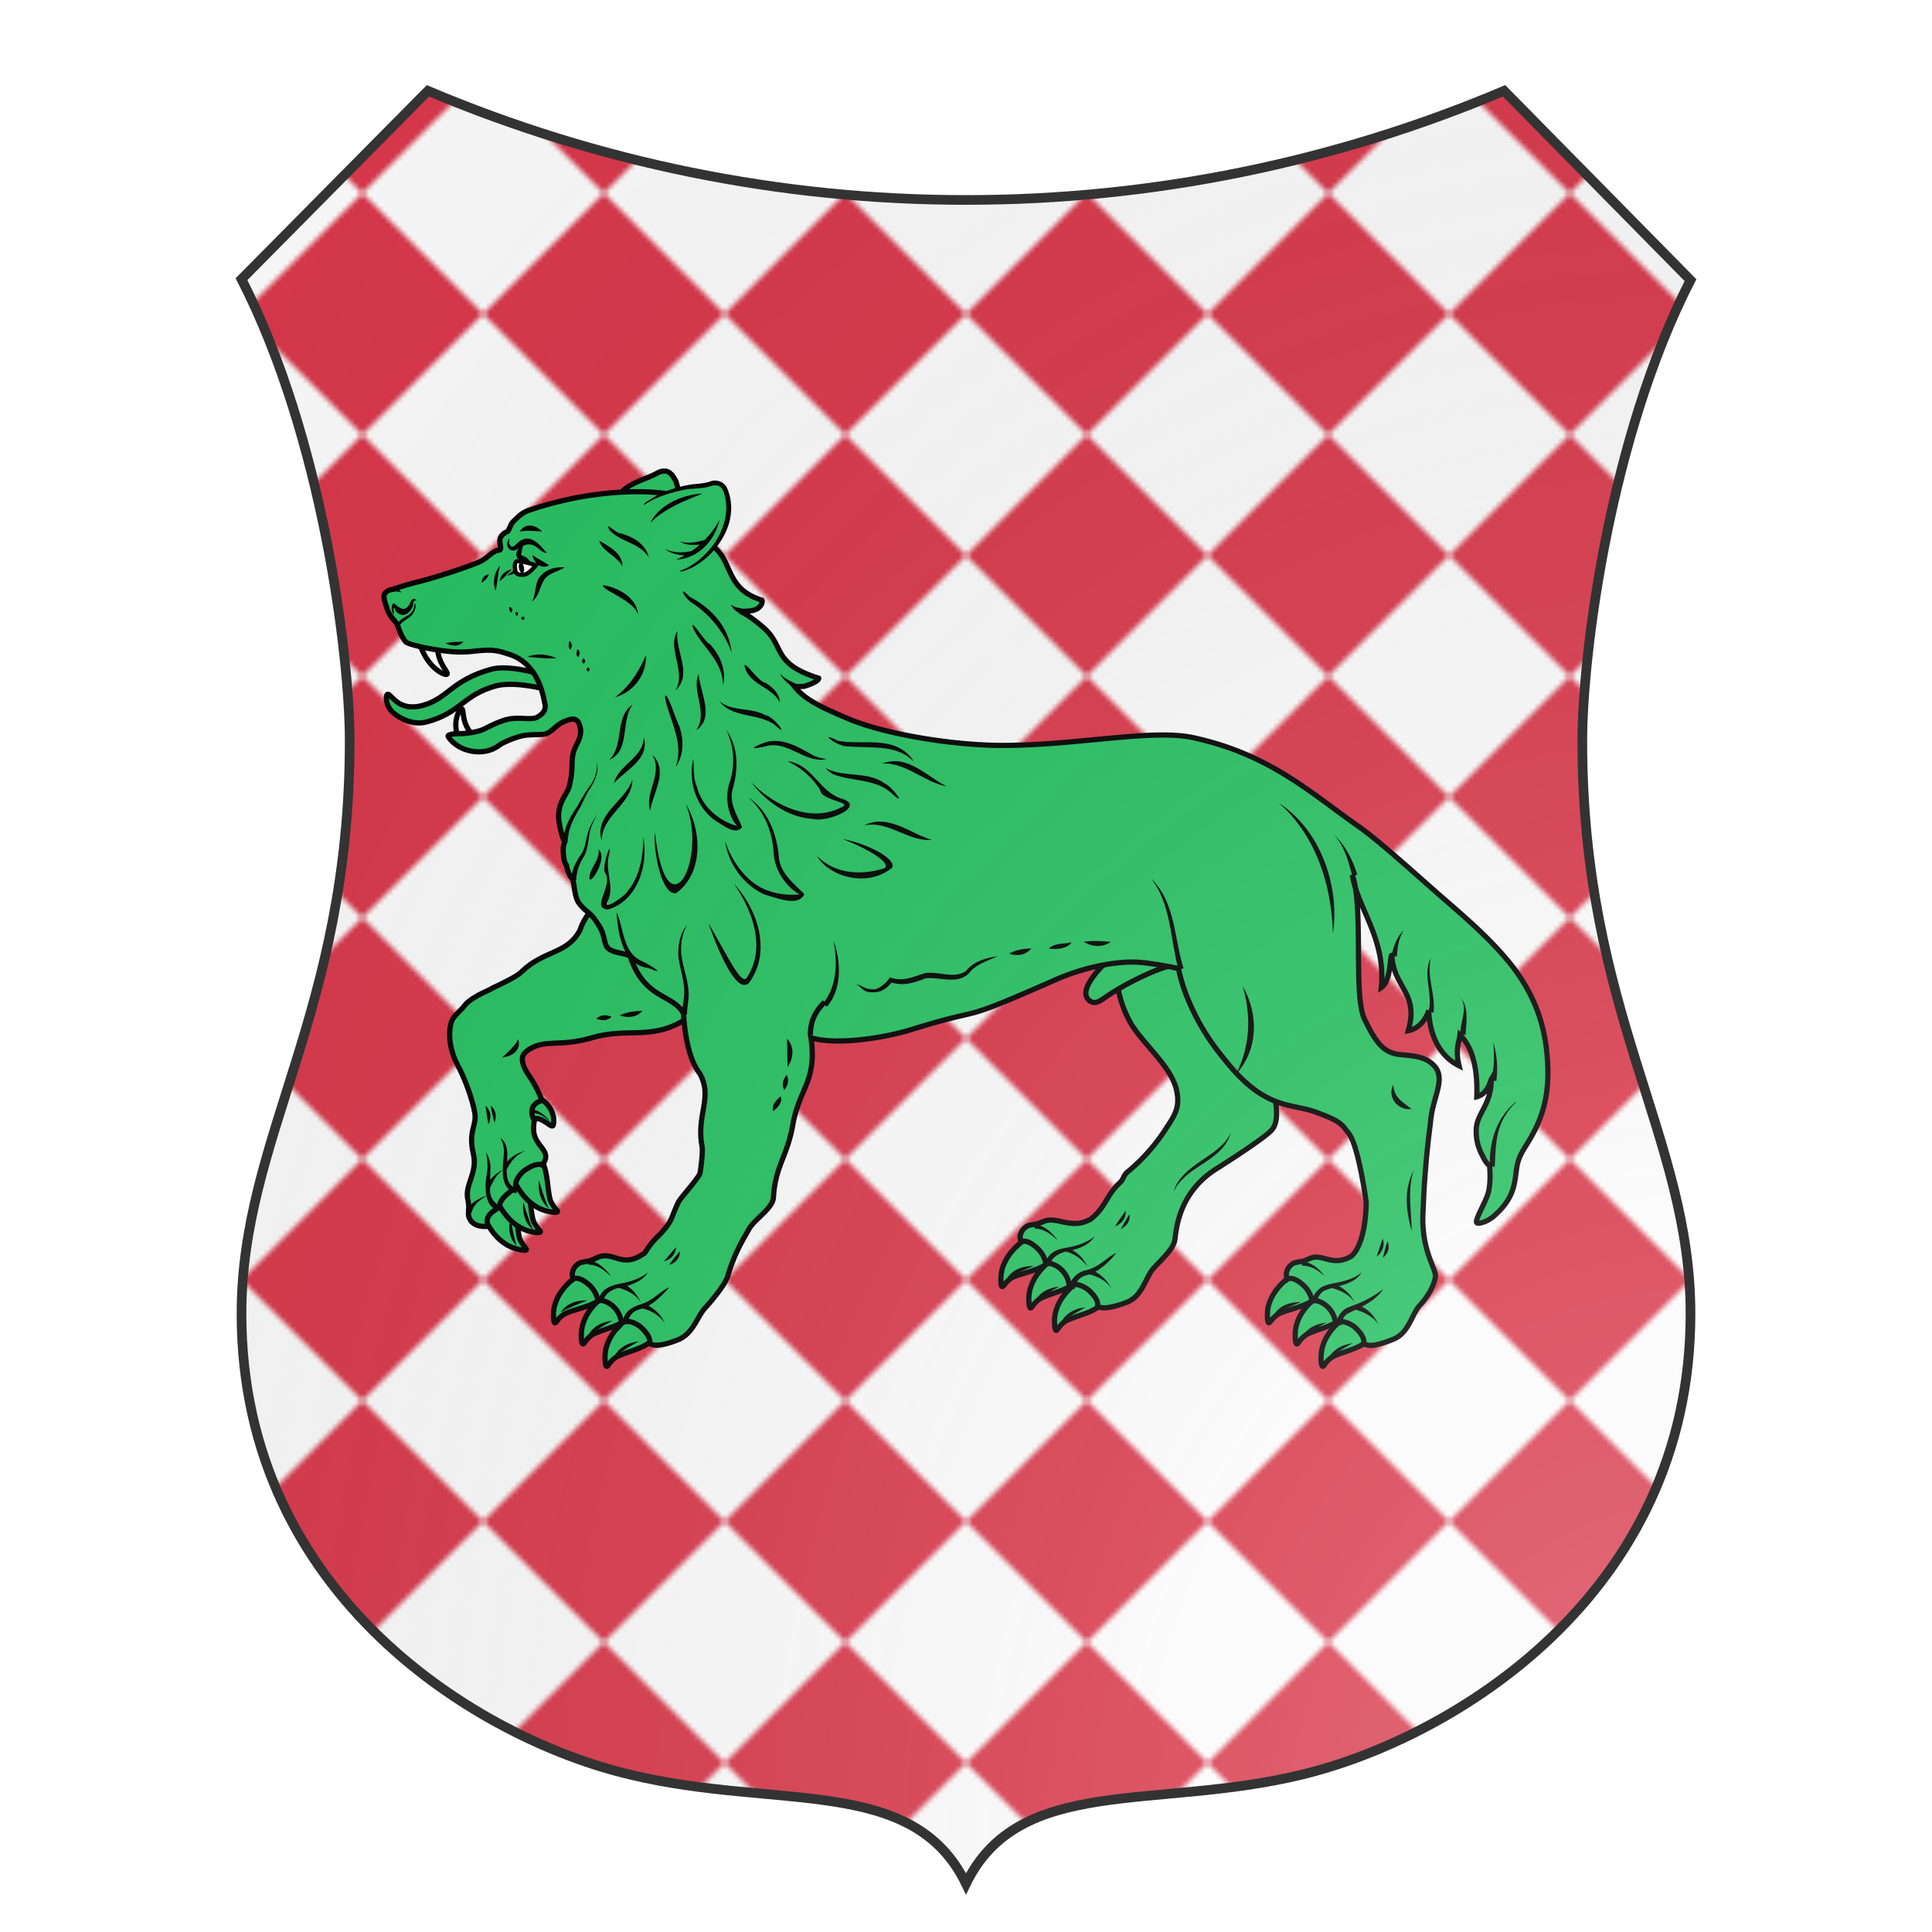 <svg id="coa387709149" width="500" height="500" viewBox="0 5 200 200" xmlns="http://www.w3.org/2000/svg" xmlns:x="http://www.w3.org/1999/xlink"><defs><clipPath id="renaissance_coa387709149"><path d="M 25,33.9 C 33.4,50.3 36.2,72.9 36.2,81.7 36.2,109.9 25,122.6 25,141 c 0,29.4 24.9,44.1 40.2,47.7 15.3,3.7 29.3,0 34.8,11.3 5.5,-11.3 19.6,-7.6 34.8,-11.3 C 150.1,185 175,170.3 175,141 c 0,-18.4 -11.2,-31.1 -11.2,-59.3 0,-8.8 2.8,-31.3 11.2,-47.7 L 155.7,14.4 C 138.2,21.8 119.3,25.7 100,25.7 c -19.3,0 -38.2,-3.9 -55.7,-11.3 z"/></clipPath><g id="wolfStatant_coa387709149" stroke-width=".36"><path d="M104.28 122.06c.02.02-1.68.94-1.86 2.6-.02.25-.04.8.08.8.1.02.16-.27.64-.6.75-.38 1.78-.45 2.5-1.02"/><path d="M109.3 126.74c-.7.6-1.72.71-2.45 1.11-.48.35-.54.63-.62.63-.13 0-.13-.55-.12-.8.12-1.68 1.78-2.65 1.77-2.66"/><path d="M107.53 125.2c-.7.59-1.71.7-2.45 1.11-.48.35-.54.63-.62.63-.13-.01-.13-.56-.12-.8.12-1.68 1.78-2.66 1.77-2.67"/><path d="M73.4 124.55c.02.03-1.68.94-1.86 2.6-.02.25-.03.8.09.81.1.01.15-.27.64-.6.75-.38 1.78-.46 2.5-1.03"/><path d="M78.28 129.22c-.7.6-1.71.71-2.45 1.12-.47.34-.53.63-.62.63-.13-.02-.13-.56-.12-.81.12-1.68 1.79-2.65 1.77-2.66"/><path d="M76.64 127.68c-.7.59-1.71.7-2.45 1.11-.47.35-.53.63-.62.63-.13-.01-.13-.56-.11-.8.11-1.68 1.78-2.65 1.76-2.67"/><path d="M122.68 124.55c0 .03-1.69.94-1.87 2.6-.02.25-.03.8.09.81.1.01.15-.27.64-.6.75-.38 1.78-.46 2.5-1.03"/><path d="M127.69 129.22c-.69.6-1.71.71-2.45 1.12-.47.34-.53.63-.62.63-.13-.02-.13-.56-.11-.81.11-1.68 1.78-2.65 1.77-2.66"/><path d="M125.9 127.68c-.68.59-1.7.7-2.44 1.11-.47.35-.53.63-.62.63-.13-.01-.13-.56-.12-.8.12-1.68 1.79-2.65 1.77-2.67"/><path d="M121.76 104.22c.68 3.73-.27 4.11-.6 6.15-.2 1.2.75 3.38-.06 4.28-.51.58-3.28 2.34-3.93 2.75-2.58 1.7-2.66 4.26-2.76 4.85-.1.6-.89 1.32-1.46 1.94-.57.61-.75 1.92-1.85 2.35-1.1.42-1.77.47-2.02.27.07-.37-.24-.78-.68-1.16-.89-.62-1.27-.2-1.27-.2s0-.79-.76-1.34c-.6-.39-.86-.2-.86-.2s-.04-.6-.6-1.11c-.77-.7-1.1-.42-1.1-.42s-.24-.42.16-.9c.3-.28.37-.24.65-.3.27-.06.19 0 .67-.19.94-.47 1.94.6 3.32-.19 1.05-.83 1.1-1.69 2-2.5.3-.29.24-.53.57-.78a13 13 0 002.6-2.93c.63-.96 1-1.5.76-2.64-.35-1.68-2.28-3.18-3.16-4.65a7.82 7.82 0 01-.58-6.45"/><path d="M70.5 112.44c-1.1-.19-1.9 1.06-.45 1.49.62-.34 1.32.64 1.46.41.19-.68-.26-1.58-1.01-1.9z"/><path d="M66.63 120.37c.02 0 .57 1.9 2.2 2.44.24.08.78.21.83.1.03-.1-.24-.22-.47-.78-.21-.83-.07-1.88-.48-2.72"/><path d="M69.56 118.22c.44.82.34 1.88.58 2.7.25.56.52.68.49.76-.04.12-.58.01-.83-.06-1.65-.49-2.27-2.36-2.28-2.35"/><path d="M70.74 116.82c.44.82.34 1.88.58 2.7.25.56.52.68.49.76-.04.12-.59.01-.84-.06-1.65-.49-2.26-2.36-2.28-2.35"/><path fill="none" d="M67.84 120s0 0 0 0 .03-.03 0 0z"/><path d="M76.16 97.56s-2.3 1.64-2.79 3.28c-.88 1.69-2.47 1.38-4.02 2.87-.26.3-1.29.79-1.64.96-.77.35-.06.06-1.06.52-.34.15-.98.53-1.22.83-.33.45-.8.74-.94 1.16-.3.93-.02 2.17.4 2.95.51.9 1.06 2.45 1.21 3.34s-.47 1.24-.1 2.82c.32 1.36-.64 2.15-.37 3.2.08.52.05.43.04.72 0 .28-.06.35.15.7.4.53 1.22.38 1.22.38s-.33-.53.29-1c.33-.24.46-.3.5-.32-.02-.06-.07-.36.4-.8.71-.65.76-.44.76-.44s-.34-.47.46-1.23c.48-.34.95-.58 1.31-.43.76-1-.53-1.24-.6-2.38-.02-.35.05-.68.05-.68-.35-.67-.17-1.18.51-1.4 0 0-.1-.44-.67-1.4-.23-.37-.67-.86-.67-1.49 0-.46.72-.77.72-.77 1.05-.51 1.94-.06 4.04-.65 2.6-.79 4.23.28 6.76-1.45"/><path fill="#fff" d="M62.35 81.23c.55 1.6 1.74 2.1 1.84 1.96.11-.14-.64-.73-.66-1.84"/><path fill="#fff" d="M64.97 87.56c-.46-1.07.09-2.02.23-1.98.16.04-.02.87.6 1.63"/><path d="M71.5 83.5c-.99-.41-3.1-.96-4.25-.65-2.76.75-2.99 2.03-4.75 2.5-1.73.47-2.15-.84-2.43-.77-.13.1-.14.8.4 1.27.54.48 1.47.87 2.31.64 2.38-.64 2.5-1.87 4.79-2.49 1.22-.33 3.53.18 4.22.51"/><path d="M80.43 71.86c-.06-.22-.35-1.77-.46-2-.15-.29-.38-.66-.72-.68-.42-.02-.5.14-.96.33-.29.16-1.5.51-2 1.07"/><path d="M115.17 103.04s-1.34.3-2.14.63-2.2.98-3.45 1.85c-.26.18-.73.56-1.13.14-.18-.19-.26-.44-.08-.9.44-1.08 2.08-2.41 2.08-2.41"/><path d="M80.5 106.6c-.79-1.38-2.67-.94-3.68-3.94-.35-.25-1.33-.2-1.62-.67-.22-.39-.12-.88-.63-1.59-.5-.83-.82-.78-1.26-1.38-.33-.4-.33-1.28-.45-1.66 0 0-.34-.34-.43-.98a.8.8 0 01-.16-.37c-.06-.31-.1-.7-.04-1 .04-.14.09-.27.06-.27 0 0-.22-.36-.38-1.4-.18-1.23.6-1.9.7-2.38.4-1.57-.02-1.8.49-2.86.33-.6.42-1.05.14-1.6-.12-.22-.39-.23-.57-.18-.72.2-.89.46-1.26.75-.21.16-.3.23-.55.27s-1.06 0-1.54.12c-.5.13-.97.32-1.42.56-.2.14-.36.27-.71.4a2.6 2.6 0 01-1.51.04 2.5 2.5 0 01-1.3-.79c-.13-.2-.26-.27.23-.35.6-.03 1.1-.02 1.82-.22.42-.12.93-.5 1.81-.76.88-.25 1.76.07 2.19-.19.3-.18.64-.46.5-.95-.09-.35-.38-2.82-2.6-3.42-1.46-.53-2.12 0-3.8-.14-1.48-.12-3.06-.51-3.2-.68-.34-.41-.5-1-.57-1.17-.07-.22-.5-.49-.7-1.07-.1-.33-.23-.64-.23-.93 0-.15.23-.4.56-.44.45-.15 1.32-.42 1.8-.53.5-.12 2.45-.67 4.1-1.32.84-.36.94-.8 1.54-.88.23-.21-.4-.87.53-1.27.25-.37.17-.45.4-.7.63-.6.68-.65 1.51-.91 5.13-1.63 8.86-1.03 8.86-1.03s3.26.4 3.43 3.67c1.37 1.05.82 2.93 3.35 3.7.07.06.03.5-.52.69-.18.06-.74.11-1 .07.25.1.85.45 1.68 1.18 1.42 1.26.54 2.44 3.76 3.45.04.14-.4.39-1 .56-.15.03-.47 0-.66.02.71.91 1.88 1.44 3.66 2.2 2.6 1.11 7.36 1.86 10.67 1.86 5.2 0 10.32-1.16 13.2-.53 5.28 1.15 8.07 3.8 11.45 6.16 1.48 1.06 3.86 3.24 5.74 4.88 1.52 1.33 3.38 2.89 4.82 4.74 2 2.6 2.42 5.07 2.45 7.33 0 1.28-.2 2.48-.8 3.76s-1.17 1.73-1.34 2.74-.08 2.1-1.6 3.41c-.48.42-1.06.54-1.16.46-.2-.14.6-1.4.79-2.1.18-.71.1-1.68.08-1.86-.24-.16-.35-.4-.5-.7a3.42 3.42 0 01-.41-1.9c.1-1.05 1.03-1.63 1.03-3.34-.06.1-.23 1-1 1.2.11-2.94-.82-3.93-1.16-4.26-.04.42-.35.96-.06 2.12-2.16-1.07-2.09-3.83-2.09-3.83s-.33 1.2-1.42 1.41c.77-2.64-1.03-2.97-1.13-5.2-.15-.06-.02 1.73-.73 2.22.33-3.38-1.62-5.42-2-7.77.8 2.3.05 8.34.85 9.97.8 1.64 1.32 2.32 2.48 2.43 1.12.1 1.9.18 2.46.94.6.93-.3 2.16-.4 3.8a62.4 62.4 0 00-.5 5.95c-.2 2.85.95 4.08.84 4.68-.1.6-.5 1.32-1.07 1.93-.57.62-.75 1.93-1.85 2.35-.88.35-1.65.57-2.02.28.07-.37-.24-.79-.68-1.17-.89-.61-1.27-.19-1.27-.19s0-.8-.76-1.34c-.59-.4-.86-.2-.86-.2s-.04-.6-.6-1.12c-.77-.69-1.1-.41-1.1-.41s-.24-.42.16-.9c.3-.28.37-.24.65-.3.27-.06.19 0 .67-.2.94-.47 1.55.6 2.92-.18.5-.4 1.01-1.6 1.04-3.74-.23-1.63-.68-4.05-1.19-4.72-.52-.66-.49-.83-2.26-1.48-1.77-.67-3.56-.08-6.43-3.78a15.57 15.57 0 01-2.3-3.74c-.59-1.32-.77-2.4-.77-2.4s-2.04-.45-3.18-.45c-1.54 0-3.54.44-5.33 1.23-7.07 3.12-4.45 1.74-9.73 3.37-2.43.77-5.65 1.11-7.13.62.44 3.04-.82 3.44-1.27 6.11-.4 2.15-1.2 2.78-1.32 4.93-.05.75-1.34 1.52-1.69 2.17-.27.52-.87 1.36-1.42 3.09-.1.6-1.04 1.73-1.6 2.35-.58.62-.81 1.8-1.93 2.22-1.1.43-1.65.42-1.9.22.07-.37-.24-.79-.68-1.17-.89-.62-1.27-.19-1.27-.19s0-.8-.76-1.34c-.6-.4-.86-.2-.86-.2s-.04-.6-.6-1.12c-.77-.69-1.1-.41-1.1-.41s-.24-.42.16-.9c.3-.28.37-.24.64-.3.28-.06.2 0 .68-.2 1.28-.72 1.75.77 3.39-.36.21-.16.22-.48 1.15-1.37.89-1 .63-.9 1.23-2.18.15-.3 1.45-1.71 1.5-2.03.06-.4.22-1.52.12-1.9-.37-2.14.77-3.28-.14-4.94-1.05-1.33-1.12-4.16-1.12-4.16z"/><path stroke="none" d="M233.4 205.9c12.3-2.7 32.7-22.2 27.4-43.9-.7-2.7-1.9-6.1-4.7-6.9-3.4-1-4.4.3-8.5 1-2.7.7-7.4.1-16 2.5-13.4 3.6-19.2 8.9-19.2 8.9" transform="translate(52.5 51.56) scale(.119)"/><path fill="none" d="M89.26 108.1c0-.63.11-1.42.98-2.27"/><path fill="#fff" stroke-width=".29" d="M70.32 75.68s-.3.38-.57.55-.68.13-.8-.04c-.08-.12-.17-.68.04-.78.18-.11 1.33.27 1.33.27z"/><g fill="#000" stroke="none" transform="translate(52.5 51.56) scale(.119)"><path d="M193.6 464.5c-2.5 2.58-5.82 2.27-8.8 1.2 2.54-2.57 5.86-2.39 8.8-1.2zm17.9-3.4c-3.45 3.93-8.72 4.22-13.1 2.6 4.16-2.01 8.8-2.5 13.1-2.6zm-72 16.5c1.91 6.45-3.8 9.97-9.2 10.5 3.47-3.42 7.02-6.46 9.2-10.5zm-13.8 48.2a95.6 95.6 0 01-2.2-9.7c3.22 2.51 3.52 6.46 2.2 9.7zm-3.5 1.1c-.68-3.47-1.2-7.4-1.7-10.8 3.32 3.06 3.44 7.05 1.7 10.8zm25.6-8.5h.5c4.12.77 7.47 4.06 9.7 6.9l-.2.1.1-.1c-3.47-3.01-6.3-4.89-10.2-5zm-17.22 33.17c3.37-4.96 7.65-8.01 13.22-9.37-5.33 2.08-8.61 6.12-11.1 11.1zm26.62 24.13c-5.03-4.12-6.29-10.31-5.7-16.3 1.6 5.49 3.52 11.3 5.7 16.3zm-36.7-13.2c2.75-3.94 6.22-7.59 10.5-9.4-4.1 2.47-6.09 6.9-8 10.9zm17.77 4.51c-10.55-3.43-7.38-16.02-7.07-24.2-.04-2.9-.71-5.57-2.1-8 2.9 2 3.54 4.79 4 7.9.42 8.26-3.1 18.74 5.92 21.63zm-10.57 10.4c-5.66-3.01-7.03-7.9-7.1-13.6-.38-4.44 1.1-8.63 1.1-12.9-.15-2.73-.4-5.5-.9-7.9l.9 1.8c.99 1.83 1.33 4 1.7 5.9-.06 5.37-.32 8.3-.3 13-.14 5.41 1.67 8.12 6 10.8zm-18.2.4c1.7-5.52 7.32-7.93 12.1-9.8-4.17 2.64-8.06 5.18-9.1 10zm38.6 10.3c-5.03-4.12-6.29-10.32-5.7-16.3 1.6 5.48 3.52 11.3 5.7 16.3zm-9.6 9.2c-4.55-4.74-4.85-9.95-3.47-15.83.92 5.57 1.86 10.2 3.47 15.82z"/><path d="M291.7 510.6c1.28 3.7-1.9 6.6-4.3 8.7-1.3-3.73 2-6.63 4.3-8.7zm3.4-12.4c1.82 3.17.65 6.26-1.3 8.8-1.88-3.23-.56-6.18 1.3-8.8zm.3-21c4.48 4.91 3.64 11.45.3 16.5-.15-5.71-.2-11.18-.3-16.5zm-82.9 153.7a22.46 22.46 0 0112 11.1 22.95 22.95 0 00-12.8-8.3zm-48.4 5c3.46-5.3 9.54-7.02 15.3-6.9-5.14 2.17-10.72 4.35-15.3 6.9zm31 25.8c2.86-5.69 8.43-8.25 14.3-8.9a136.56 136.56 0 00-14.3 8.9zm-15.3-12c2.86-5.69 8.43-8.25 14.3-8.9a137.88 137.88 0 00-14.3 8.9zm19.8-30.6c5.49 2.18 8.49 6.08 11 11.1-3-4.62-7.76-7.12-13.05-8.51zm.2 22.8c1.6-8.2 7.56-9.42 12.8-11.4 5.54-2.1 9.37-6.92 14.6-9.2-4.79 5.43-9.5 10.02-15.5 12.4-.7.1-1.5.4-2.1.6-3.95.94-6.29 4.47-6.6 8zm-14-12.8c1.83-6.96 7.5-8.88 13.8-10 5.66-1.12 10.73-2.88 15.1-6.3-3.22 4.99-9.32 7.23-14.7 8.4-5.3.95-10.24 3.25-11.3 8.5zm-5.9-23.3c5.76.55 10.39 4.95 13.4 9.3-3.92-3.67-8-6.87-13.11-6.82zm47.1 2.6c1.83-2.66 4.16-5.52 6.2-7.9.11 4.24-2.67 6.83-6.2 7.9zm-3-2c2.22-2.74 4.76-5.76 7.1-8.3-.63 4.52-3.15 7.1-7.1 8.3z"/><path d="M519.6 566.9c.46-4.46 3.13-7.83 5.9-10.8 8.9-9.27 22.29-13.36 27.3-24.5-3.54 13.1-18.06 17.97-26.3 25.4-2.9 2.86-6.26 6.06-6.9 9.9zm-48.1 44.2a22.46 22.46 0 0112 11.1c-3-4.62-7.5-6.9-12.8-8.3zm-48.4 4.9c3.46-5.3 9.54-7.02 15.3-6.9-5.15 2.16-10.67 4.36-15.3 6.9zm31.1 25.9c2.86-5.69 8.43-8.25 14.3-8.9-4.9 2.7-10.02 5.74-14.3 8.9zm-15.3-12c2.86-5.69 8.43-8.25 14.3-8.9-4.9 2.7-10.02 5.74-14.3 8.9zm19.36-31.2c5.49 2.18 8.83 5.59 11.34 10.6-3.7-4.6-7.75-7.4-12.8-8.73zm.64 23.4c.51-5.28 4.46-9.04 9-10.4 8.78-1.77 12.4-7.6 18.4-10.2-4.53 5.82-11.02 11.53-17.6 13-3.95.94-6.29 4.47-6.6 8zm-14-13.9c.4-1.5 1-3 1.9-4.3 2.9-4.15 7.41-4.9 11.9-5.7 5.66-1.12 10.73-2.88 15.1-6.3-3.22 4.99-9.32 7.22-14.7 8.4-5.21.88-10.2 3.08-11.3 8.5zm-6-23.3c5.76.55 10.39 4.95 13.4 9.3-3.92-3.67-8.18-6.86-13.3-6.82zm50 2.8c1.6-2.85 3.37-6.04 5.1-8.7.62 4.03-1.84 7.04-5.1 8.7zm-3.3-1.6c1.84-3.02 4.13-6.35 6.2-9.1.29 4.5-2.4 7.54-6.2 9.1z"/><path d="M627.3 632c5.49 2.18 8.63 6.08 11.14 11.1-3-4.62-8.45-7.42-13.74-8.81zm-14.33-12.38a20.75 20.75 0 0111.57 10.58c-3-4.62-8.28-7.08-13.57-8.47zm.77 23.38c.36-3.63 2-6.23 4.5-8.5 3.05-2.61 10.62-2.8 22.9-12.1-5.08 8.12-16.44 11.88-21 14.5-2 1.4-3 3.9-3.2 6.5zm-14-13.9c.84-3.34 2.87-5.72 5.3-7.6 6.42-3.62 15-2 23.6-8.7-4.86 7.66-14.82 7.45-22.2 10.8a9.9 9.9 0 00-3.8 6.1zm-5.9-22.78c5.76.55 10.4 4.44 13.4 8.79-3.92-3.68-8.08-6.25-13.2-6.2zm47.1-2.02c.74-3.12 1.62-6.67 2.6-9.6 1.77 3.78.28 7.2-2.6 9.6zm-3.6-.7c1.02-3.36 2.28-7.2 3.5-10.4 1.46 4.15-.41 8.05-3.5 10.4zm21.6-50.4c-4.08 11.93-1.31 23.92-1.3 35.7-3.44-12.63-4.66-24.12 1.3-35.7zm-11.9-49.3c.2 7.79 5.97 10.23 10.4 14.1-7.63 1.07-14.35-6.85-10.4-14.1zm-35.1-87.6c-.71-28.11-9.94-57.15-31.4-75.8 24.4 15.84 35.46 48.3 31.4 75.8zm-52.3 30.5c9.42 16.63 8.92 36.86-3.8 50.99 8.05-16.55 8.88-33.17 3.8-50.98zm18.4 190.1c3.46-5.3 9.55-7.01 15.3-6.9-5.15 2.16-10.67 4.37-15.3 6.9zm31 25.9c3.37-5.63 8.54-8.25 14.3-8.9a145.71 145.71 0 00-14.3 8.9zm-15.3-12c2.86-5.68 8.43-8.24 14.3-8.9a137.88 137.88 0 00-14.3 8.9z"/><path d="M653.1 414.3c-3.17 4.91-3.56 9.66-4.1 15.2l-3.23-.06c1.46-5.68 3.04-11.13 7.33-15.14zm15.7 16.1c-2.73 10.71 2.85 21.4 1.5 31.7l-2.9-.6c2.77-9.96-3.75-21.93 1.4-31.1zm17.29 46.04c-1.54-7.19 5.15-17.37-.5-23.24 5.7 5.2 3.46 15.79 3.3 22.3-.91-1.5-1.41-.58-2.8.94zm17.61 24.81c1.94-7.15 1.91-15.11 1.2-22a52.69 52.69 0 011.8 22.6zm-.7 49.95c-.56-15.38 4.47-28.49 14.9-37.3l.2.2c-11.8 11.51-11.59 22.97-12.3 37.4zm-90.8-192.6c6.86 6.21 11.3 15.07 13.9 23.5l-2.9.8c-2.26-8.66-4.78-17.99-11-24.3z"/><path d="M467.3 421c5.33-.7 10.79-.47 15.8.1-5.08 3.54-11.1 2.8-15.8-.1zm-20.2 3.9c3.87-3.42 9.02-2.46 13.3-3.6-2.33 3.92-9.44 4.32-13.3 3.6zm-23 3c4.1-2.24 8.62-2.96 13-3-3.58 4-8.28 4.62-13 3zm-88.7 17.9c4.04.18 3.9 2.95 10.8 2.8 3.34-.71 6.77-3.82 8.9-6.9 7.4 2.86 14.39-.75 20.3-2.5 8.29-1.21 16.7 3.55 23.7-1.2 4.08-5.39 11.92-7.84 18.5-8.6-6.37 2.86-12.93 4.68-17 10.2-7.08 6.41-16.74 1.63-24.8 2.6-7.27 2.79-13.19 4.75-20.6 2.2l1.4-.6c-2.49 3.47-5.89 6.42-10.4 6.5-7.84.43-7.08-3.43-10.8-4.5zm-98-34.6c-2.98 5.22-3.75 11.04-3.4 16.5.95 9.65 5.06 17.03 4.2 26.4-.3 3.2-.8 6.2-.9 9.2l-3-.2c.3-3.2.8-6.3 1.2-9.3 1.44-8.95-3.05-18.3-3.2-26-.04-6.08 1.4-12.22 5.1-16.6zm79 45.3c8.24-9.94 8.19-24.44 5.9-36.1 4.55 11.83 4.9 28.93-3.9 38.3zm190-72.3c14.36 13.96 13.42 34.82 18.9 52.2l-2.9.9c-4.96-18.28-4.19-38.1-16-53.1z"/><path d="M262.8 225.5c2.02 1.46 3.82 1.82 6 2.1l-.5 3c-2.59-.97-4.17-2.6-5.5-5.1zm36.9 48.8c-2.99-2.59-7.38-5.63-8.2-8.7 2.2 2.88 6.65 4.59 9.7 6.2z"/><path d="M77.3 232.1c-1.53 1.6-6.01 3.53-6.56 5.69l-.64-2.09c1.43-2.15 4.29-3.1 6.2-4.5 2.4-1.77 2.92-4.23 3.2-6.9 1.24 2.87-.42 5.93-2.2 7.8zm-10.24-14.09l.14-2.71a7.06 7.06 0 014.5 3.2 8.67 8.67 0 00-4.64-.49zm74.44 14.49c2.68-.03 1.49 1.65.7 1.9-1.35-.83-.94-.47-.7-1.9zm-3.4-2.8c1.9.3 1.2 1.32.9 2.3-1.51-.61-1.15-1.05-.9-2.3zm-3.8-2.7c.5-.1.9.1 1.2.3 1 1.32.4 1.89.1 2.8-1.48-.81-1.36-1.76-1.3-3.1zm45.5 34.8c1.72.96 1.1 1.5.2 2.6-1.4-1.08-.88-1.44-.2-2.6zm-2.6-5.2c1.65 1.2 1.14 1.94.3 3.2-1.47-1.05-1.05-1.92-.3-3.2zm-3.3-5.2c1.84 1.49 1.29 2.91.3 4.5-1.48-1.27-.96-2.9-.3-4.5zm-4.7-4.8c1.77 1.6 1.59 3.33.5 5.1-1.33-1.53-1-3.41-.5-5.1zm-71.8 1.3c3.57-.83 6.66-.76 10.3-.9-2.52 3.09-7.01 2.58-10.3.9zm47.3 7.9c5.59-2.27 11.64-1.56 16.9.7-5.32.43-11.42-.28-16.9-.7zm-64.1-32.6c-2.47-.72-1.57 1.69-2.4 3.5-2.04 4.45-5.7 6.39-9.21 3.16-1.23-1.13-.73-2.22-1.38-2.52s-.3 2.73-.21 3.96c-.9-.8-1.2-2-1.3-3.2-.08-1.9.66-3.99 1.6-3.2 2.69 2.26 5.55 5.08 8.3 1 1.5-2.3 2.06-5.55 4.6-2.7z"/><path d="M137.9 207.2c-1.68.55-3.04 1.13-4.8 1.5 1.23-1.26 2.64-2.27 3.9-3.3zm2.4-24c3.27-5.45 9.4-4 13-.1-4.59-.25-8.85-.9-13 .1zm-22 29.7c.03-2.94 1.65-4.48 4.1-5.1-.55 2.3-2.52 3.9-4.1 5.1zm24-21.9c-.3 1.3-.6 2.5-.8 3.6-.5 2.94-.62 1.9 2.2 3.2 1.2.7 2.2 1.97 2.8 3.17-1.42.61-4.12-.93-5.5-1.27-3.15-1.01-3.09-3.58-1.8-6.2.8-1 1.8-1.9 3.1-2.5zm5.4 5.8c3.26 2.12 6.65 3.76 9.7 5.9-4.82 2.62-9.01-1.7-9.7-5.9zm-11.9 8.1c-2.32 2.4-4.49 5.01-7.1 7.1.44-4.13 3.62-6.23 7.1-7.1zm11.7 18.8c2.51-4.68 1.48-10.82 4.6-14.5 3.96-4.68 9.12-5.57 14.5-5.4-3.77 2.56-9.47 3.27-12 7.2-2.9 4.5-2.91 9.5-7.1 12.7zM134.3 187c-.1 1.3-.2 2.6.2 3.7 1.05 1.62 1.5 1.38 3 .6 5.57-6.43 10.64-4.8 16 1.3.8 1 1.6 1.9 2.6 2.7-1.01.75-2.84-.8-3.8-1.4-6.09-5.55-8.75-3.3-14.4 0-2.69.75-4.1-.45-4.9-3 0-1.5.5-2.8 1.3-3.9zm-5.3 15.8c-1.52 4.73-1.53 10.06-2.6 14.6-2.17-5.01-.59-11.06 2.6-14.6zm11.8-1.7c.8-.1 1.7 1.1 2 2.8.1.5.1.9.1 1.3 0 1.1-.4 1.9-1 2s-1.3-.6-1.7-1.7c-.1-.3-.2-.7-.3-1.1-.3-1.7.1-3.2.9-3.3z"/><path d="M224.5 193.2c5.1 2.38 10.6 2.42 15.8 1.1l.5 2.4c-5.75.69-11.51.04-16.3-3.5zm8.9-4.3c4.84 1.44 10 .26 14.6-1l.5 2.5c-5.08.25-10.63 1.51-15.1-1.5zm13-27.8c-10.66 4.2-22.1 8.76-30.3 16.9 5.38-10.88 19.48-16.46 30.3-16.9zm-15.3 38.3a52.78 52.78 0 0025.2-23.2c-3.27 13.62-13.52 22.68-25.2 23.2zm2.3 6.4c7.77-2.6 14.15-8.34 19.02-14.79 6.3-8.5 9.77-19.91 6.38-30.26-.62-2-1.92-4.26-4.24-4.36-2.22-.4-4.9.99-6.75 1.2-4.45.77-9.04.46-13.44 1.59-7.7 1.7-15.45 4.06-21.96 8.61-.2-1.23 2.41-2.27 3.46-3.2 7.55-4.83 16.26-7.71 25.1-8.94 3.6-.28 7.22-.58 10.63-1.85 3.66-1.04 7.9.95 9.2 4.6 3.4 7.97 2.62 17.3-1 25.07a44.84 44.84 0 01-20.4 21c-1.62.53-5.09 2.48-6.03 1.49l.02-.15z"/><path d="M165.3 363.2c.3-2.5.7-5.1 1.5-7.5 1.53-4.98 4.23-9.33 7-13.3a99.61 99.61 0 016.6-10.9 21.42 21.42 0 004.8-15c1.09 5.94-1.08 10.84-4 15.6-2.6 3.63-3.94 7.69-6 11.3-2.57 4.3-4.9 8.56-6.1 13.1-.6 2.3-.8 4.7-1 7zm4.7 22c.62-5.96 2.72-10.22 5.8-14.7 3-4.3 2.87-9.58 4.6-14.3 1.2-3.3 3-6.2 4.9-9.1-1.6 3-3.2 6.1-4.1 9.4-1.2 5.34-1.09 10.29-3.6 15.1a25.8 25.8 0 00-4.5 13.8zm26.5 18.7c4.38 9.5 3.45 22.76 14.13 28.08 5.24 2.33 15.94 9.2 4.3 4.23-15.06-1.76-17.61-20.12-18.42-32.31zm68.1-16.5c13.84 14.91 21.93 39.61 8.7 57.46-7.86 7.8-19.99-24.45-23.42-34.4 10.33 17.28 19.21 36.97 22.3 31.16 11.2-17.29 3.05-38.88-7.59-54.21zm8.1-50.3c11.49 7.58 16.63 21.04 17.88 34.24.56 9.85 8.72 15.79 14.82 22.06-3.54 7.66-16.22 2.04-22.9.29-12.51-5.63-21.14-17.75-23.1-31.2 3.34 10.29 10.65 21.77 21.16 27.26a40.4 40.4 0 0022.04 3.75c-7.8-4.29-14.44-14-14.98-23.75-.72-12.51-5.22-24.34-14.92-32.65zm39.9 34c16.09 16.28 39.6 7.1 39.6 7.1 3.12-3.49-11.16-11.63-24.62-16.76 13.22 2.35 31.02 10.94 28.83 16.55-14.91 12.22-36.97 4.93-43.81-6.89zm-76-30.1c9.51 15.85 10.33 40.19-5.5 51.8-8.93 1.61-13.44-26.36-12.38-35.16 7.12 61.41 30.93 14.81 17.88-16.64zm23.5-42.8c7.1 9.8 7.04 22.42 3.94 33.64-2.68 8.26 2.32 15.62 5.26 22.66-3.83 5.15-11.25-1.31-15.78-3.89-10.99-7.97-15.55-22.82-12.52-35.7.4 4.68-.2 11.13 2.1 16.2 2.78 11.28 12.58 19.82 23.4 22.8-5.36-5.64-7.45-17.05-4.36-25.4 3.16-10.03 2.66-20.84-2.04-30.3zm80 55.3c13.85-6.96 27.04 4.92 39.2 8.4-13.55 1.26-25.14-11.33-39.2-8.4zm47.9-22.6c-13.03-2.32-24.04-14.17-37.5-13.2 14.47-5.74 25.83 7.41 37.5 13.2zm-70.4-10.7c10.59 5.84 24.23 1.6 34.35 8.98 4.75 2.08 13.47 14.46 4.15 5.77-9.36-8.49-22.64-6.8-33.7-10.95a17.47 17.47 0 01-4.8-3.8zm51.3-3.6c-9.74-10.3-25.18-7.68-37.9-8.9-6.13.73-18.56-9.6-6.26-3.31 13.54 2.8 29.93-2.76 41.05 8.08 1.24 1.2 2.3 2.6 3.1 4.13zm-94.5 11.7c13.13 13.45 34.31 24.17 52.65 14.68 6.82-2.89-11.88-3.88-12.41-9.78-4.4-7.5-11.87-13.58-19.04-16.9 14.29 1.62 18.52 17.77 31.32 21.66 14.82 4.54-8.26 13.88-16.02 11.84-14.79-.72-27.77-10.06-36.5-21.5zm-88.1 39.4c4.9 4.73-4.3 19.72-5.53 16.89-.15-6.24 5.9-10.35 5.33-16.79zm44.4-48c5.28-13.89-3.54-27.05-6.11-40.36.5-5.86 6.13 12.55 8.3 16.61 2.63 7.73 2.79 16.9-2.19 23.75zm13.4-54c.68 10.48 9.59 25.4-1.4 32.6 7.17-10.2-2.9-22.5 1.4-32.6zm-32.2 94.6c3.36 16.22-3.49 37.24-20.4 42-10.48-.64 3.75-14.28-1.87-21.62-1.5-4.97 5.17-21.9 2.07-8.22-1.49 8.58 3.9 17.48-.67 25.59-2.24 5.3 10.58-3.83 11.72-6.2 7.32-8.66 9.32-20.54 9.15-31.56zm44.1-79c7.22 6.46 18.7 3.6 26.87 8.37 4.7.25 14.58 14.12 5.65 5.8-9.46-7.34-25.28-3.96-32.51-14.17zm-38.8 31.2c9.84 9.4.22 22.35-1.2 32.5-3.38-10.73 7.71-21.57 1.2-32.5zm-4.9-10.1c3.67 12.74-10.84 19.24-17.3 26.7 2.48-10.72 17.03-14.71 17.3-26.7zm105.9 12.7c-12.38 2.6-22.01-10.7-34.7-7.59-5.27 1.3-11.88 2.38-3.16-1.22 10.57-4.84 21.08 1.38 30.1 6.57 2.28 1.23 5.99 1.91 7.76 2.24zm-112.5 11.8c-.03 14.24-17.67 20.62-17.8 35.4-4.66-15.21 13.98-22.96 17.8-35.4zm52.5-54.6c.2-13.5-11.49-21.72-17.09-32.65-2.86-8.31 6.78 7.93 9.3 8.57 6.1 6.27 10.05 15.64 7.79 24.09zm-62.6 6.9c8.39-6.08 14.28-15.61 17.9-24.4.6 11.21-7.12 21.49-17.9 24.4zm67.6-26.1a59.3 59.3 0 00-23.49-29.01c-4.4-3.13-7.59-10.38-.9-3.2 12.63 6.57 22.85 17.5 24.4 32.2zm-32.6 22.2c6.66-10.77-5.18-24.7 1.3-34.5-1.74 11.26 9.12 25.16-1.3 34.5zm60.6 6.9c-4.6-9.12-17.8-10.14-20.44-20.86-.36-4.24 7.82 8.93 12.24 9.57 4.04 2.57 8.03 6.15 8.2 11.28zm-85.3 1.2c-7.21 9.56-1.22 26.67-13.6 32.1 8.95-9.05 2.7-24.71 13.6-32.1zm3.1-52c-2.24-8.38-21.69-14.52-20.3-17.2 9.05 1.45 19.62 7.45 20.3 17.2zm6.2-33.2c-5.12-8.62-16.43-8.92-22.71-15.85-3.35-6.23 3.67 2.27 6.77 1.9 6.95 2 14.36 6.3 15.94 13.95zm-15.3 5.1c-3.03-5.93-12.17-9.01-13.4-14.9 5.67 3.43 13.45 7.17 13.4 14.9z"/></g></g><pattern id="lozengy-argent-gules" width="0.125" height="0.125" viewBox="0 0 50 50"><rect width="50" height="50" fill="#fafafa"/><polygon points="25,0 50,25 25,50 0,25" fill="#d7374a"/></pattern><radialGradient id="backlight" cx="100%" cy="100%" r="150%"><stop stop-color="#fff" stop-opacity=".3" offset="0"/><stop stop-color="#fff" stop-opacity=".15" offset=".25"/><stop stop-color="#000" stop-opacity="0" offset="1"/></radialGradient></defs><g clip-path="url(#renaissance_coa387709149)"><rect x="0" y="0" width="200" height="200" fill="url(#lozengy-argent-gules)"/><g fill="#26c061" stroke="#000"><use x:href="#wolfStatant_coa387709149" transform="translate(-50 -50) scale(1.5)"/></g></g><path d="M 25,33.9 C 33.4,50.3 36.2,72.9 36.2,81.7 36.2,109.9 25,122.6 25,141 c 0,29.4 24.9,44.1 40.2,47.7 15.3,3.7 29.3,0 34.8,11.3 5.5,-11.3 19.6,-7.6 34.8,-11.3 C 150.1,185 175,170.3 175,141 c 0,-18.4 -11.2,-31.1 -11.2,-59.3 0,-8.8 2.8,-31.3 11.2,-47.7 L 155.7,14.4 C 138.2,21.8 119.3,25.7 100,25.7 c -19.3,0 -38.2,-3.9 -55.7,-11.3 z" fill="url(#backlight)" stroke="#333"/></svg>